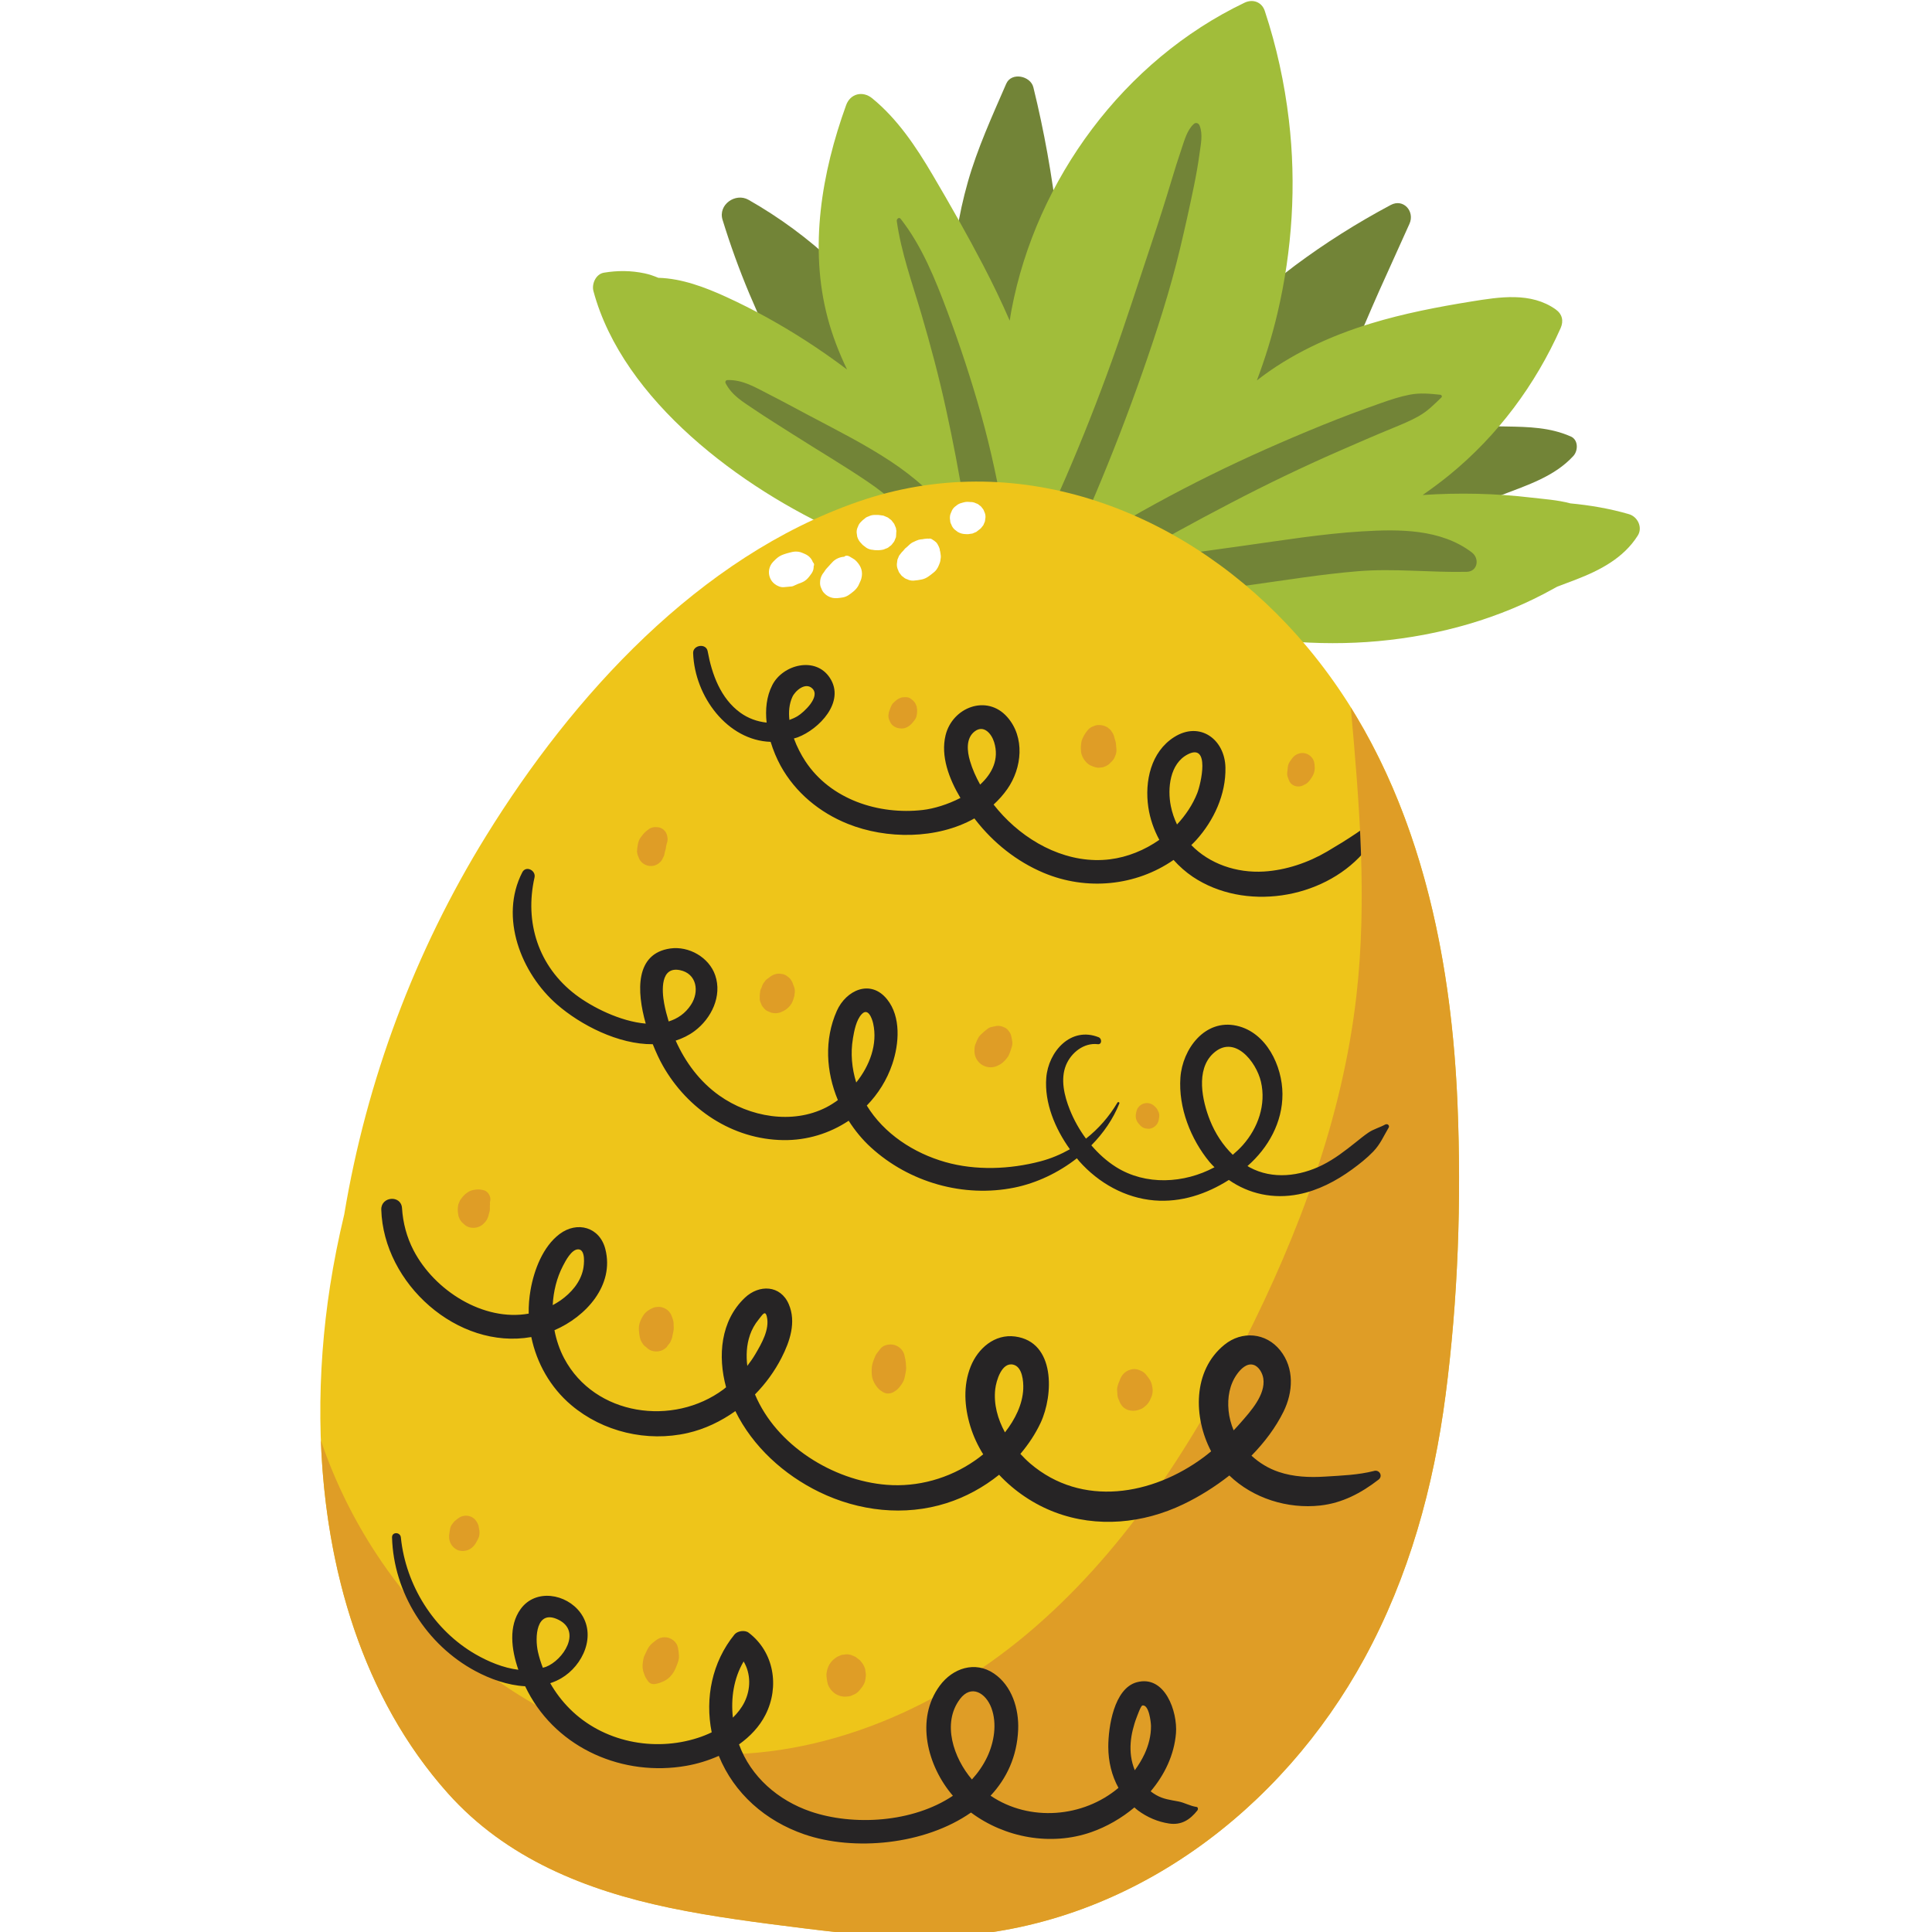 <?xml version="1.0" encoding="UTF-8"?>
<svg id="pineapple" data-name="Layer 1" xmlns="http://www.w3.org/2000/svg" version="1.1" viewBox="0 0 600 600">
  <defs>
    <style>
      .cls-1 {
        fill: #a1bd3a;
      }

      .cls-1, .cls-2, .cls-3, .cls-4, .cls-5, .cls-6 {
        stroke-width: 0px;
      }

      .cls-2 {
        fill: #728437;
      }

      .cls-3 {
        fill: #262425;
      }

      .cls-4 {
        fill: #fff;
      }

      .cls-5 {
        fill: #eec51a;
      }

      .cls-6 {
        fill: #df9d26;
      }

      #pineapple:hover #cruve_1 {
  	fill: white;
}

	#pineapple:hover #cruve_2 {
  	fill: white;
}
#pineapple:hover #cruve_3 {
  	fill: white;
}

#pineapple:hover #cruve_4 {
  	fill: white;
}

#pineapple:hover {
	transform: rotate(20deg)
} 

    </style>
  </defs>
  <path class="cls-2" d="M487.81,135.55c-6.4-2.83-13.07-2.98-19.96-3.1-3.67-.06-7.33-.11-11-.17-1.91-.03-3.83-.06-5.74-.08-2.05-.03-3.03.08-4.71,1.34-.84.63-1.28,1.93-.35,2.75,1.2,1.06,1.99,1.68,3.63,1.83,1.02.09,2.05.14,3.07.2-3.26,1.44-6.55,2.78-9.93,3.95-3.72,1.29-4.2,5.34-2.53,7.8-2.08,1.88-4.1,3.81-6.07,5.8-3.25,3.28,0,9.9,4.76,8.17,9.19-3.33,18.32-6.81,27.44-10.33,7.86-3.04,16.33-5.7,22.19-12.09,1.51-1.64,1.61-5-.78-6.07Z"/>
  <path class="cls-2" d="M431.9,63.66c-10.4,5.54-20.38,11.83-29.82,18.87-4.67,3.48-9.12,7.25-13.45,11.13-4.38,3.93-8.88,7.83-12.15,12.76-1.5,2.27,1.48,5.21,3.74,3.74,1.69-1.09,3.26-2.32,4.8-3.58-3.07,3.83-5.95,7.82-8.62,11.96-2,3.11,1.38,8.02,5.07,6.59.52-.2,1.05-.37,1.56-.56.33.09.67.13,1.02.15,0,.03,0,.05,0,.08.16,0,.3-.06.45-.08.27-.02.55-.06.82-.13,1.81-.4,3.44-1.37,4.92-2.62,3.95-1.36,7.93-2.65,11.95-3.79,3.34-.95,6.71-1.77,10.06-2.65,3.09-.81,5.48-2.3,7.01-5.18,3.4-6.41,6.05-13.35,9.04-19.96,3.14-6.97,6.29-13.93,9.43-20.9,1.71-3.79-1.84-7.95-5.83-5.83Z"/>
  <path class="cls-2" d="M328.36,68.47c-1.62-13.92-4.09-27.75-7.44-41.36-.88-3.57-6.81-4.83-8.43-1.1-4.33,9.98-8.95,20.04-11.92,30.52-1.45,5.13-2.63,10.34-3.39,15.62-.35,2.44-.67,4.89-.81,7.35-.17,2.87.41,5.49.9,8.32.42,2.44,4.38,2.37,4.85,0,.42-2.13.84-4.26,1.26-6.38.19,3.06.47,6.11.8,9.15.33,3.04.34,6.46,1.38,9.35,2.67,7.43,10.57,4.6,15.54,1.62,4.9-2.95,8.39-7.22,8.77-13.09.44-6.54-.75-13.51-1.5-20.01Z"/>
  <path class="cls-2" d="M271.18,94c-.87-1.49-2.39-2.03-3.41-3.3-.84-1.04-1.79-2.01-2.7-2.99-1.92-2.06-3.91-4.06-5.96-5.99-8.05-7.58-17.04-14.21-26.66-19.67-4.05-2.3-9.5,1.52-8.06,6.2,2.4,7.8,5.17,15.46,8.33,22.98,1.65,3.92,3.37,7.81,5.2,11.65,1.7,3.56,3.71,8.47,7.9,9.58,1.45.39,2.77-.1,3.7-1.06.84,1.25,1.78,2.39,2.86,3.3,1.32,1.12,2.93,1.8,4.56,1.84,2.12,2.06,4.67,3.5,7.98,3.63,3.81.14,6.18-3.14,6.55-6.55.33-3.06.57-6.12.71-9.19.15-3.33.76-7.44-.99-10.44Z"/>
  <path class="cls-1" d="M505.91,159.69c-5.9-1.73-12.06-2.78-18.2-3.36-4-1.08-8.4-1.35-12.02-1.78-11.24-1.34-22.58-1.57-33.87-.82,2.85-1.99,5.64-4.05,8.34-6.25,14.97-12.23,26.65-27.93,34.5-45.57,1-2.25.52-4.36-1.53-5.82-7.7-5.47-17.45-3.86-26.17-2.46-10.52,1.7-21.02,3.72-31.22,6.83-12.64,3.85-24.99,9.53-35.4,17.68,2.55-6.8,4.71-13.75,6.38-20.83,4.61-19.6,5.92-40.04,3.55-60.04-1.36-11.53-3.83-22.85-7.48-33.88-.92-2.78-3.71-3.78-6.28-2.55-37.42,17.9-64.69,54.82-72.38,95.42-.21,1.11-.38,2.22-.55,3.33-2.54-5.85-5.31-11.6-8.26-17.25-4.97-9.51-10.28-18.86-15.73-28.1-5.11-8.67-10.87-17.3-18.73-23.72-2.92-2.38-6.78-1.48-8.09,2.14-7.58,20.97-11.56,44.23-5.71,66.15,1.46,5.47,3.53,10.81,6,15.95-4.1-3.09-8.3-6.04-12.61-8.82-7.98-5.15-16.33-9.8-24.97-13.75-6.45-2.95-13.75-5.72-21.02-5.91-1.37-.57-2.78-1.07-4.24-1.38-4.24-.9-8.41-.92-12.68-.21-2.49.42-3.84,3.49-3.24,5.71,9.16,34.1,46.12,61.3,76.81,75.05,10.36,4.64,21.14,7.97,32.4,9.5,8.28,1.12,17.95,1.76,26.37-.57,2.73,3.52,6.98,5.06,11.03,6.78,4.56,1.94,9.17,3.77,13.84,5.44,8.8,3.16,17.75,5.91,26.86,8.03,18.41,4.28,37.56,6.21,56.42,4.48,19.02-1.75,37.79-6.98,54.51-16.33.33-.18.69-.38,1.06-.58,1.94-.73,3.88-1.45,5.81-2.2,7.5-2.89,14.79-6.67,19.21-13.66,1.59-2.51,0-5.85-2.71-6.65Z"/>
  <path class="cls-2" d="M457.1,171.56c-9.69-7.33-22.52-7.24-34.18-6.53-12.46.76-24.85,2.81-37.2,4.52-12.19,1.68-24.39,3.38-36.57,5.09.32-.2.64-.41.96-.61,10.51-6.34,21.3-12.18,32.18-17.85,10.94-5.71,22.07-11.07,33.37-16.02,5.6-2.45,11.21-4.89,16.86-7.21,2.71-1.11,5.47-2.24,8.03-3.68,2.87-1.62,4.78-3.62,7.09-5.84.33-.32.05-.8-.35-.84-3.33-.33-6.2-.65-9.56,0-2.97.57-5.86,1.54-8.71,2.54-6.13,2.15-12.2,4.41-18.22,6.86-11.84,4.82-23.56,9.97-35.02,15.64-11.3,5.59-22.42,11.66-33.21,18.18-3.78,2.29-7.52,4.68-11.02,7.38.24-.56.47-1.13.72-1.66,2.72-5.94,5.33-11.92,7.87-17.93,5.25-12.44,10.13-25.03,14.59-37.77,4.44-12.69,8.64-25.59,11.76-38.68,1.52-6.36,2.93-12.73,4.25-19.13.71-3.44,1.32-6.85,1.79-10.33.38-2.85,1.1-5.94.02-8.69-.3-.76-1.18-1.09-1.83-.48-2.1,1.96-2.85,4.99-3.76,7.64-1.13,3.3-2.16,6.61-3.16,9.95-1.88,6.25-3.86,12.48-5.93,18.67-4.15,12.39-8.08,24.83-12.51,37.12-4.41,12.26-9.19,24.4-14.37,36.36-2.59,5.98-5.28,11.93-8.06,17.83-1.48,3.15-3.04,6.26-4.52,9.4-.13.28-.27.57-.4.85-.21-.3-.41-.61-.61-.93-.45-.73-.85-1.48-1.26-2.23-.79-1.44-1.73-2.77-2.43-4.27-.2-.43-.45-.98-.74-1.52-.32-2.04-.7-3.95-.97-5.48-1.92-11.11-4.23-22.19-7.28-33.05-3.06-10.89-6.59-21.65-10.56-32.24-3.73-9.95-7.87-20.28-14.47-28.68-.5-.64-1.27.09-1.19.69,1.38,9.84,4.83,19.33,7.63,28.85,2.88,9.8,5.51,19.66,7.68,29.65,2.13,9.77,4.05,19.62,5.6,29.5.56,3.62,1,7.26,1.49,10.9-1.67-2.52-3.49-4.88-5.14-6.95-5.35-6.74-11.82-12.44-18.98-17.19-8.09-5.37-16.81-9.75-25.37-14.28-4.22-2.23-8.42-4.53-12.67-6.69-4.21-2.14-8.04-4.53-12.82-4.39-.51.01-.8.54-.57.99,2.06,3.9,5.39,5.76,9,8.21,3.95,2.68,8.03,5.18,12.05,7.75,7.66,4.89,15.52,9.51,23.04,14.6,6.66,4.51,12.69,9.9,17.61,16.3,2.3,2.99,4.39,6.21,6.27,9.48,2.1,3.66,3.48,7.47,6.46,10.53,2.02,2.07,5.08,1.21,6.38-1.02,2.82-.24,4.63-1.45,5.78-3.21,0,.01.02.03.03.04.61.9,1.25,1.87,2.02,2.63.7.69,1.76,1.33,2.83,1.63.16.25.35.49.56.72-.06.2-.12.39-.16.59-.47,2.63.69,4.99,3.33,5.86,3.19,1.06,5.59-.41,8.44-1.58,2.22-.92,4.54-1.6,6.87-2.18,5.24-1.3,10.62-1.97,15.97-2.7,11.95-1.63,23.89-3.25,35.84-4.9,11.3-1.56,22.61-3.43,33.99-4.37,11.32-.94,22.54.43,33.83.18,3.44-.06,4.07-4.15,1.62-6Z"/>
  <path class="cls-5" d="M452.65,343.08c-2.19-53.66-15.09-108.98-52.89-149.11-34.21-36.33-84.75-54.99-133.26-38.17-49.47,17.16-88.66,60.31-115.54,103.8-22.14,35.82-37.15,76-44.05,117.53-1.75,7.33-3.24,14.74-4.4,22.21-8.29,53.38-.69,115.87,36.63,157.6,18.04,20.18,42.75,30.06,68.73,35.5,13.76,2.88,27.73,4.63,41.67,6.38,15.68,1.97,31.53,3.51,47.34,2.43,54.52-3.71,101.16-39.13,126.84-86.24,13.85-25.41,21.51-53.27,25.22-81.86,3.86-29.68,4.92-60.16,3.71-90.07Z"/>
  <path id="cruve_1" class="cls-3" d="M429.78,252.29c-5.37,4.66-11.5,8.55-17.62,12.15-5.88,3.46-12.78,5.8-19.62,6.22-8.57.52-16.95-2.41-22.57-8.21.5-.5,1.01-.99,1.5-1.53,5.51-6.1,9.28-14.22,9.1-22.57-.19-8.76-7.95-14.46-15.89-9.46-7.28,4.6-9.24,13.79-8.06,21.81.53,3.57,1.72,6.98,3.42,10.12-4.57,3.2-9.88,5.37-15.35,6.05-12.51,1.55-24.77-4.63-33.17-13.57-1.02-1.08-2-2.23-2.95-3.43,1.57-1.44,3.01-3.04,4.27-4.84,4.57-6.53,5.52-16.08-.04-22.36-6.32-7.15-17.03-3.03-19.15,5.69-1.56,6.46,1.05,13.45,4.62,19.45-3.98,2.06-8.32,3.35-11.71,3.74-13.72,1.57-28.64-3.25-36.46-15.16-1.3-1.98-2.59-4.43-3.55-7.05.39-.13.78-.2,1.17-.35,6.61-2.49,14.89-11,10.01-18.46-4.45-6.82-14.65-4.14-17.89,2.24-1.81,3.55-2.2,7.6-1.76,11.64-2.92-.3-5.77-1.34-8.16-3.07-6.13-4.44-8.84-11.93-10.15-19.1-.47-2.56-4.61-1.96-4.51.61.5,13.55,10.71,27.11,24.07,27.54.81,2.66,1.88,5.2,3.11,7.45,4.58,8.32,12.13,14.53,20.89,18.03,11.95,4.79,27.65,4.84,39.28-1.7.12.15.23.31.35.46,5.54,7.12,12.77,12.9,21.11,16.42,13.4,5.65,28.71,4.11,40.39-3.99,1.78,1.98,3.77,3.76,5.99,5.25,16.03,10.72,40.08,7.03,52.81-7.28,3.11-3.5,5.6-7.65,7.82-11.75.45-.84-.59-1.6-1.29-1ZM246.08,216.43c.87-1.9,4.06-4.7,6.2-2.61,2.61,2.55-2.63,7.39-4.55,8.56-.82.5-1.69.88-2.57,1.2-.28-2.5-.08-4.97.92-7.15ZM302.73,227.12c2.8-2.1,5.18.72,6,3.35,1.64,5.27-.57,9.73-4.34,13.19-1.31-2.35-2.41-4.81-3.15-7.33-.88-2.99-1.36-7.07,1.49-9.21ZM368.85,234.28c7.03-3.61,4.13,9.06,2.97,12.03-1.43,3.62-3.64,6.89-6.29,9.74-.84-1.77-1.51-3.67-1.92-5.72-1.1-5.47-.31-13.19,5.25-16.05Z"/>
  <path id="Shadow" class="cls-6" d="M423.73,515.01c13.85-25.41,21.51-53.27,25.22-81.86,3.86-29.68,4.92-60.17,3.7-90.07-1.75-42.95-10.41-86.93-33.15-123.36,2.69,29.89,5.13,59.73,1.75,89.47-4.28,37.68-17.81,73.8-34.94,107.64-17.12,33.84-38.36,66.3-67.43,90.67-29.06,24.37-66.77,40.04-104.57,36.96-53.02-4.33-97.58-46.52-114.66-97.15,1.47,39.89,12.97,80.01,39.48,109.66,18.04,20.18,42.75,30.06,68.73,35.5,13.76,2.88,27.73,4.63,41.67,6.38,15.68,1.97,31.53,3.51,47.34,2.43,54.53-3.72,101.16-39.13,126.85-86.25Z"/>
  <path id="cruve_2" class="cls-3" d="M430.31,349.17c-1.75.98-3.69,1.45-5.34,2.57-1.35.92-2.65,1.99-3.93,3.01-3.29,2.62-6.57,5.18-10.35,7.06-7.04,3.51-15.46,4.57-22.58.73-.24-.13-.46-.28-.69-.42,6.48-5.67,10.9-13.6,10.86-22.37-.04-8.7-4.97-19.14-14.22-21.2-9.89-2.2-16.83,7.25-17.47,16.08-.67,9.32,3.19,19.17,9.08,26.28.47.57.99,1.06,1.5,1.59-9.45,5.07-21.37,5.71-30.56-.06-2.88-1.81-5.44-4.13-7.68-6.75,3.75-3.8,6.79-8.21,8.7-13.02.14-.35-.42-.56-.6-.25-2.58,4.37-5.89,8.14-9.77,11.19-2.08-2.81-3.79-5.88-5.05-9.06-1.67-4.21-2.95-9.39-1.15-13.77,1.6-3.88,5.57-7.03,9.86-6.5,1.33.16,1.33-1.73.29-2.15-8.67-3.46-15.64,4.47-16.28,12.58-.61,7.76,2.72,15.79,7.34,22.2-2.85,1.6-5.9,2.9-9.15,3.75-9.47,2.49-20.07,2.92-29.54.23-9.81-2.79-19.03-8.78-24.39-17.55,3.5-3.59,6.26-7.95,7.93-12.91,2.11-6.25,2.76-14.65-1.64-20.1-5.11-6.34-12.72-2.85-15.6,3.61-3.96,8.9-3.34,18.9.33,27.7-1.17.86-2.38,1.63-3.61,2.26-10.54,5.39-23.83,2.98-33.21-3.67-6.05-4.29-10.55-10.33-13.55-17.06,2.07-.67,4.06-1.62,5.89-2.99,5.19-3.89,8.6-10.86,6.38-17.31-1.92-5.59-8.21-9.14-13.98-8.31-10.85,1.58-10.47,13.16-7.59,23.33-7.99-.68-16.78-5.18-21.8-9-11.54-8.8-15.89-22.42-12.74-36.39.49-2.2-2.67-3.79-3.8-1.6-7.2,13.98-.37,31.36,10.81,41.07,7.27,6.32,18.99,12.41,29.71,12.32,1.05,2.63,2.15,4.94,3.09,6.6,7.67,13.59,21.64,22.97,37.47,23.18,7.36.1,14.41-2.1,20.28-6.02,1.94,3.04,4.24,5.85,6.87,8.25,11.91,10.91,28.82,15.73,44.64,12.51,6.83-1.39,13.62-4.6,19.36-9.09.25.3.5.63.76.93,5.99,6.74,14.24,11.4,23.3,12.15,8.3.68,16.24-1.98,23.14-6.36,6.21,4.34,13.82,6.01,21.68,4.46,6-1.18,11.65-4.13,16.56-7.71,2.32-1.69,4.6-3.48,6.59-5.55,2.26-2.36,3.16-4.7,4.81-7.46.37-.61-.37-1.31-.98-.97ZM206.25,311.56c-.72-3.93-1.17-11.48,4.88-10.28,5.3,1.06,6.12,6.7,3.47,10.75-1.78,2.73-4.2,4.34-6.94,5.19-.56-1.87-1.06-3.75-1.41-5.66ZM264.87,322.55c.4-2.36,1.02-5.78,2.75-7.6,1.94-2.05,3.16,1.18,3.55,2.9,1.43,6.44-1.07,13.1-5.26,18.33-1.37-4.39-1.8-9.12-1.03-13.63ZM375.78,347.95c-2.43-6.08-4.49-15.68.95-20.76,6.56-6.13,13.41,2.5,14.87,8.76,1.65,7.07-.89,14.32-5.61,19.65-.97,1.09-2.03,2.09-3.14,3.03-3.09-2.98-5.49-6.72-7.07-10.68Z"/>
  <path id="cruve_3" class="cls-3" d="M426.75,456.81c-5.02,1.27-10.09,1.44-15.23,1.76-4.83.31-9.81.11-14.43-1.46-3.16-1.07-6.02-2.81-8.43-5.04,4.03-4.12,7.49-8.7,9.94-13.66,3.02-6.11,3.41-13.5-1.02-19.04-4.4-5.51-11.88-6.17-17.33-1.74-9.92,8.04-9.64,22.61-4.12,33.09-.77.63-1.53,1.25-2.32,1.84-15.91,11.83-37.8,15.66-53.86,1.95-1.06-.91-2.08-1.93-3.06-2.99,2.49-2.95,4.64-6.15,6.28-9.65,4.01-8.56,4.67-25.13-7.91-26.81-6.37-.85-11.56,3.7-13.81,9.32-2.38,5.94-1.95,12.52-.11,18.55.94,3.07,2.3,6,4,8.72-.86.7-1.73,1.36-2.59,1.95-7.97,5.54-17.73,8.3-27.42,7.52-16.65-1.33-34.24-12.25-40.86-28.07,3.3-3.35,6.1-7.2,8.23-11.36,2.6-5.08,4.65-11.09,2.26-16.66-2.58-6.01-9.23-6.18-13.63-2.01-7.58,7.18-8.47,18.14-5.84,27.8-.27.21-.52.45-.79.65-15.58,11.61-39.96,8.29-49.48-9.6-1.45-2.73-2.44-5.71-3.03-8.76,9.75-4.19,18.69-13.94,15.8-25.21-1.75-6.84-8.76-8.77-14.22-4.65-5.17,3.9-7.92,11.17-9,17.34-.43,2.44-.62,4.91-.58,7.37-14.01,2.51-29.25-7.12-35.76-19.66-2.12-4.09-3.29-8.51-3.58-13.1-.26-4.16-6.56-3.68-6.44.47.68,22.94,23.68,43.61,46.59,39.56,1.68,8.12,5.92,15.65,12.38,21.12,9.88,8.36,23.59,11.56,36.17,8.69,5.35-1.22,10.35-3.63,14.82-6.81,5.42,11.04,15.08,19.78,26.07,25.13,12.25,5.96,26.46,7.61,39.53,3.45,5.89-1.87,11.46-4.91,16.31-8.81,4.82,5.17,10.92,9.23,17.4,11.67,13,4.9,27.35,3.47,39.77-2.49,4.9-2.34,9.8-5.39,14.34-8.95,7.32,7.08,18.07,10.45,28.23,9.32,6.85-.76,12.71-3.86,18.11-8.04,1.41-1.09.29-3.14-1.38-2.71ZM174.84,393.11c.79-1.52,2.65-5.15,4.74-5.12,2.35.04,1.83,4.76,1.52,6.22-.85,4.04-3.72,7.32-7.02,9.64-.79.56-1.61,1.02-2.43,1.47.22-4.25,1.23-8.44,3.19-12.21ZM232.88,414.65c.61-1.76,1.52-3.41,2.7-4.84,1.11-1.34,2.05-3.13,2.57-.92.93,3.97-1.64,8.36-3.57,11.65-.75,1.27-1.6,2.48-2.5,3.65-.39-3.2-.24-6.5.81-9.53ZM309.08,431.41c.29-2.54,2-8.5,5.62-7.6,2.84.7,3.18,5.25,3.08,7.55-.22,4.8-2.52,9.45-5.68,13.48-2.26-4.15-3.55-8.77-3.02-13.43ZM381.54,438.03c-.39-3.95.29-8.04,2.65-11.31,1.11-1.54,3.01-3.49,5.1-2.85,1.67.5,2.8,2.6,3.04,4.21.77,5.06-3.96,10.23-7,13.71-.72.83-1.46,1.63-2.21,2.42-.82-1.95-1.37-4.02-1.59-6.19Z"/>
  <path id="cruve_4" class="cls-3" d="M371.6,561.16c-2.04-.28-3.7-1.34-5.68-1.71-2.47-.47-4.63-.7-6.86-1.98-.61-.35-1.18-.74-1.72-1.15,4.34-5.14,7.32-11.31,7.87-18.05.53-6.58-3.38-18.22-12.18-15.83-7.09,1.93-8.85,13.98-8.84,20.04,0,4.53,1.05,8.93,3.16,12.75-10.9,9.22-27.57,10.66-39.72,2.44,4.99-5.34,8.22-12.15,8.57-20.5.27-6.47-1.94-13.65-7.51-17.44-5.88-4-12.81-1.67-16.82,3.75-7.68,10.38-3.9,24.96,4.06,34.21-12.47,8.37-30.96,9.41-44.19,4.89-10.03-3.43-18.57-10.75-22.23-20.84,3.41-2.44,6.33-5.47,8.23-9.23,4.41-8.71,2.65-19.49-5.25-25.47-1.16-.88-3.47-.56-4.39.57-6.97,8.57-9.2,19.74-7.08,30.38-1.41.69-2.87,1.26-4.32,1.73-13.71,4.42-29.49,1.24-39.76-9.04-2.37-2.37-4.41-5.05-6.06-7.95,1.16-.38,2.29-.88,3.38-1.51,6.82-3.96,11.11-13.44,5.97-20.4-4.34-5.88-13.89-7.54-18.54-1.12-3.81,5.25-2.9,12.54-.71,18.86-4.69-.56-9.38-2.56-13.25-4.78-12.99-7.47-21.73-21.45-23.24-36.32-.17-1.72-2.79-1.79-2.74,0,.48,17.2,10.72,33.37,25.88,41.5,4.58,2.46,10.06,4.44,15.46,4.72.27.56.54,1.11.82,1.64,9.35,17.82,29.73,26.5,49.23,23.07,3.37-.59,6.82-1.63,10.09-3.09,4.77,11.73,14.54,20.23,26.53,24.36,15.4,5.31,37.39,3.3,51.79-6.76,10.54,7.86,24.87,10.47,37.38,6.08,4.74-1.66,9.36-4.3,13.37-7.67.37.32.72.66,1.12.95,2.83,2.1,6.13,3.52,9.62,4.05,3.84.57,6.47-1.12,8.82-4.06.26-.33.26-1.02-.29-1.1ZM173.46,503.04c7.27,3.61,1.45,12.54-3.92,14.62-.31.12-.64.17-.96.27-.61-1.58-1.12-3.2-1.5-4.86-1.04-4.53-.61-13.5,6.38-10.03ZM230.94,515.98c2.25,3.76,2.29,8.59.23,12.7-.9,1.79-2.15,3.36-3.57,4.75-.66-6.04.26-12.21,3.34-17.45ZM298.09,527.69c3.56-4.75,8.1-1.88,9.81,2.77,1.78,4.85.85,10.57-1.3,15.14-1.24,2.63-2.87,4.95-4.76,7.03-5.66-6.62-9.39-17.42-3.74-24.94ZM351.8,537.19c.32-1.3.71-2.6,1.2-3.85.18-.44,1.28-3.6,1.78-3.69,2.06-.37,2.65,5.21,2.67,6.33.04,2.99-.74,6.01-1.99,8.71-.85,1.84-1.9,3.5-3.04,5.08-.55-1.37-.96-2.83-1.16-4.35-.37-2.76-.12-5.54.54-8.23Z"/>
  <path id="White_dots" class="cls-4" d="M252.73,175.78s-.02.03-.03.04c0,.38-.02.75-.13,1.14-.22.8-.65,1.29-1.14,1.91.22-.28.44-.56.66-.85-.12.16-.24.32-.36.48-.55.77-1.1,1.46-1.91,1.97-.61.39-1.36.62-2.06.89-.11.05-.21.1-.32.15-.23.11-.46.21-.69.3-.4.23-.83.35-1.3.35-.69.09-1.38.12-2.07.19-.98.09-2.05-.41-2.8-.99-.65-.5-1.1-1.09-1.42-1.85-.73-1.72-.35-3.69.95-5.04.22-.23.44-.45.67-.67.09-.09.19-.18.29-.27.74-.67,1.41-1.05,2.33-1.37.55-.2,1.12-.36,1.69-.51.67-.18,1.37-.35,2.06-.36,1.19-.01,1.82.31,2.87.77,1.15.51,2.02,1.39,2.44,2.56.04.04.07.07.11.11.26.26.35.75.14,1.05ZM267.49,176.79c-.17-.61-.47-1.15-.84-1.66-.01-.02-.02-.04-.04-.07-.08-.13-.2-.23-.29-.35-.07-.08-.12-.18-.2-.25-.01-.01-.03-.02-.04-.04-.34-.39-.72-.71-1.18-.95-.19-.14-.37-.25-.59-.35-.22-.16-.46-.3-.71-.41-.44-.19-1.05-.24-1.39.18,0,0-.01,0-.01.01-1.32.06-2.65.64-3.56,1.55-.19.19-.36.41-.56.6-.23.22-.42.45-.61.69l.12-.15c-.22.27-.45.52-.7.76-.43.42-.73.93-1.06,1.42-.18.22-.35.44-.49.69-.44.76-.66,1.57-.66,2.45-.03.67.11,1.29.42,1.87.2.6.53,1.12,1,1.56.6.6,1.32,1.02,2.14,1.25,1.19.34,2.34.13,3.53-.06,1.3-.22,2.21-1,3.2-1.79.64-.51,1.19-1.13,1.59-1.84.1-.17.17-.36.25-.54.24-.56.56-1.14.7-1.74.25-.94.25-1.88,0-2.82ZM278.36,164.81c.03.23.06.46.07.63-.04-.78-.05-.85-.07-.63ZM278.26,164.11s0-.05-.01-.07c0-.02,0-.04-.01-.07-.18-.43-.37-.86-.55-1.3-.28-.37-.56-.73-.85-1.1-.37-.28-.73-.56-1.1-.85-.43-.18-.86-.37-1.3-.55-.04-.01-.07-.03-.11-.04-.49-.06-.97-.13-1.45-.2-.16,0-.32,0-.47-.01-.16,0-.31,0-.47,0-.04,0-.08,0-.12,0-.76-.03-1.45.13-2.11.47-.46.13-.87.36-1.21.7-.2.14-.4.29-.59.46-.17.16-.33.32-.49.49-.46.43-.78.93-.97,1.52-.3.56-.43,1.17-.41,1.81.06.42.11.83.17,1.25.22.8.63,1.49,1.21,2.08.16.17.3.34.47.5.02.02.04.04.06.06l1.11.85c.63.4,1.31.62,2.03.65.26.06.52.09.79.1.16,0,.31,0,.47.01.16,0,.32.01.47.01.38,0,1.2-.11,1.57-.21.24-.08.47-.18.7-.29.46-.13.86-.36,1.2-.7.41-.24.73-.57.97-.97.34-.34.57-.74.7-1.2.38-.89.2-.42.28-.69,0-.02,0-.04.01-.06.07-.23.08-1.56.11-1.96-.03-.25-.07-.52-.1-.69ZM291.96,171.17c-.03-.11-.06-.18-.09-.27-.02-.13,0-.26-.04-.4-.11-.42-.33-.89-.56-1.3-.03-.05-.05-.1-.08-.14-.15-.3-.35-.56-.6-.76-.24-.19-.48-.37-.72-.56,0-.06,0,.12.04.11,0,0-.14-.15-.16-.16-.36-.31-.9-.55-1.38-.39-.32-.05-.36-.05-.6-.01-.42.05-.83.05-1.27.17-.01,0-.02,0-.03.01-.38.02-.75.05-1.21.18-.49.14-1.06.44-1.57.67.44-.19.89-.37,1.34-.56-.55.23-1.13.42-1.65.7-.59.32-1,.73-1.45,1.17-.15.14-.31.28-.47.41-.15.11-.31.23-.4.33-.05.06-.09.12-.14.18-.27.35-.56.67-.88.97-.27.35-.54.7-.81,1.04l-.52,1.23c-.06.46-.12.91-.18,1.37-.03.71.12,1.37.44,1.99.12.44.34.82.66,1.14.23.39.54.7.93.93.32.32.7.54,1.14.66.61.32,1.28.47,1.99.44.88-.07,1.77-.18,2.63-.37,1.43-.33,2.34-1.12,3.45-2,.17-.13.34-.27.5-.42.86-.79,1.28-1.82,1.65-2.9.12-.34.12-.57.18-.98.06-.47.12-.6.07-.96.15,1.22-.1-1.14-.21-1.52ZM305.64,158.83c-.11-.4-.32-.76-.61-1.05-.21-.36-.5-.64-.85-.85-.3-.3-.65-.5-1.05-.61-.57-.3-1.18-.44-1.84-.41-.12,0-.23-.02-.35-.04.2.03.41.06.61.08-.81-.12-1.51-.17-2.37.09-.18.06-.37.11-.56.16-.64.15-1.2.44-1.68.88-.54.35-.96.81-1.27,1.38-.17.39-.33.78-.5,1.18-.2.66-.23,1.31-.09,1.96,0,.44.11.86.34,1.24.2.61.54,1.14,1.02,1.59.33.26.66.52,1,.77.77.44,1.6.67,2.49.67.13.01.27.02.4.02.06,0,.12,0,.18,0,.25,0,.49-.04.74-.09.25-.02.49-.06.74-.1.4-.17.8-.34,1.2-.51.03-.02.06-.04.08-.06.37-.27.73-.55,1.08-.84.1-.08.2-.17.3-.26.25-.32.5-.64.75-.96.16-.38.32-.76.48-1.14.06-.42.11-.84.17-1.27.03-.65-.11-1.26-.41-1.83Z"/>
  <path id="Yellow_dots" class="cls-6" d="M284.82,220.48c.03.43-.01.84-.07,1.27-.08.62-.19,1.1-.56,1.66-.21.32-.48.63-.72.93-.08.1-.17.2-.25.3-.82.91-1.99,1.65-3.26,1.6-.44-.02-.92-.08-1.35-.2-.88-.26-1.72-.9-2.11-1.73-.01-.02-.02-.04-.04-.06-.13-.32-.27-.64-.41-.97-.17-.54-.19-1.07-.07-1.61,0-.36.1-.7.27-1.01-.03.08-.06.16-.1.23.41-.99.6-2.05,1.49-2.79.14-.12.27-.24.4-.37.54-.5,1.11-.84,1.8-1.07.4-.13.76-.1,1.14-.15-.15.02-.29.04-.43.06.72-.12,1.53-.09,2.16.32.22.14.45.34.65.5.05.04.1.09.15.13.04.04.09.08.13.13.49.48.61.74.84,1.29.18.31.27.64.27.99.03.19.05.37.08.56ZM207.17,259.46c-.3-1.19-1.11-2.06-2.28-2.44-.37-.12-.89-.15-1.32-.16-.68,0-1.32.17-1.91.52-.27.21-.54.42-.81.62-.09.07-.19.15-.28.23-.63.54-1.13,1.21-1.62,1.87-.52.69-.77,1.55-.9,2.39-.09.57-.2,1.18-.21,1.77-.03.98.4,1.81.78,2.67.36.61.85,1.1,1.46,1.46.64.37,1.32.55,2.05.56.73,0,1.42-.19,2.05-.56.61-.36,1.1-.85,1.46-1.46.05-.11.1-.22.16-.33.18-.36.44-.8.52-1.2.06-.25.08-.51.14-.76.06-.23.12-.47.2-.7.11-.31.16-.64.19-.97.07-.39.14-.78.28-1.16.29-.78.23-1.57.03-2.36ZM246.66,306.65c-.06-.18-.13-.36-.2-.54-.21-.51-.33-1.09-.66-1.53-.28-.52-.66-.93-1.14-1.25-.43-.39-.93-.66-1.51-.8-.4-.05-.79-.11-1.18-.16-.8,0-1.55.2-2.25.61-.21.09-.4.27-.59.4-.04.03-.08.05-.12.08-.2.15-.4.3-.59.45-.4.23-.71.55-.94.94-.44.48-.74,1.05-.91,1.7-.05.12-.1.24-.16.36-.24.41-.36.86-.36,1.34-.06.26-.09.53-.1.8,0,.18.02.36,0,.55-.04.48-.02.96.15,1.48.16.39.33.78.49,1.17.22.36.47.69.76.99.28.33.61.58.99.76.39.16.78.33,1.17.49.86.23,1.73.23,2.59,0,.41-.17.82-.34,1.23-.52.99-.5,1.94-1.38,2.5-2.33.3-.52.52-1.18.7-1.78.03-.11.07-.22.1-.33.08-.26.12-.52.12-.79.16-.7.13-1.39-.09-2.09ZM314.3,323.08c-.05-.37-.09-.68-.18-1.02-.04-.14-.08-.28-.1-.42-.13-.54-.38-1.01-.74-1.41-.29-.45-.68-.81-1.17-1.07-.98-.52-2.11-.74-3.21-.42-.28.08-.59.11-.88.18-.48.09-.9.27-1.27.56-.34.26-.68.53-1.02.79-.07.06-.14.13-.22.2-.16.14-.31.28-.47.43-.14.13-.29.26-.43.4-.85.79-1.16,1.72-1.58,2.75-.07.18-.16.35-.21.54-.19.63-.2,1.24-.19,1.87,0,1.77.95,3.43,2.48,4.32.78.45,1.62.68,2.53.68.9,0,1.74-.23,2.53-.68.73-.33,1.34-.84,1.89-1.42.07-.07.13-.14.2-.21.32-.38.63-.78.91-1.19.18-.44.37-.87.55-1.31.07-.2.13-.39.19-.59.06-.18.12-.36.18-.54.03-.09.06-.18.09-.27.01-.04.03-.09.04-.14.21-.67.24-1.34.09-2.01ZM346.71,232.65c-.04-.32-.06-.65-.08-.98-.04-.62-.11-1.27-.32-1.85-.05-.14-.1-.29-.14-.44-.04-.14-.08-.29-.12-.43-.01-.06-.03-.13-.04-.19-.2-.7-.47-1.18-.89-1.72-.21-.36-.5-.65-.86-.86-.14-.17-.31-.29-.5-.38-.02-.01-.05-.02-.07-.04-.69-.38-1.38-.54-2.17-.6-.05,0-.11,0-.16,0-.66-.02-1.27.11-1.84.41-.59.19-1.11.52-1.54.99-.32.33-.62.75-.88,1.13-.23.33-.43.67-.61,1.03-.24.48-.49.97-.61,1.5-.11.53-.18,1.13-.21,1.67,0,.22-.01.44,0,.65.02.55.06,1.23.21,1.69.3.93.76,1.77,1.45,2.47.03.03.06.06.09.09.49.53,1.07.9,1.74,1.12.21.11.43.17.65.24.08.03.14.07.21.09.04.01.07.02.12.03.01,0,.03,0,.05.01.72.18,1.11.16,1.8.06.39,0,.76-.1,1.1-.28.3-.1.54-.21.74-.35.33-.18.65-.4.92-.7.06-.06.09-.13.15-.2.2-.18.44-.34.58-.58.18-.19.34-.4.47-.62.21-.37.47-1,.6-1.4.21-.65.2-1.26.14-1.87,0,.1.02.2.03.3ZM408.11,236.64c-.34-1.28-1.39-2.3-2.65-2.65-1.34-.37-2.7.04-3.69.98-.46.43-.81,1.04-1.2,1.54.22-.28.43-.56.65-.84-.53.68-.99,1.19-1.19,2.06-.1.44-.13.9-.17,1.35,0,.1-.02.2-.04.3-.02.13-.03.27-.05.4,0,.04,0,.08-.01.13,0-.01,0-.02,0-.04-.04.42-.04.84.11,1.3.03.09.07.19.1.28.16.44.29.89.52,1.29.71,1.23,2.15,1.72,3.49,1.42.48-.11,1.02-.4,1.47-.64.85-.45,1.38-1.25,1.9-2.04.56-.85.94-1.78.95-2.81,0-.67-.04-1.4-.2-2.03ZM359.71,345.13c-.23-.53-.39-.81-.84-1.27-.1-.11-.2-.21-.31-.31-.83-.85-2.12-1.18-3.26-.86-1.1.3-2.07,1.22-2.34,2.34-.04.14-.07.28-.1.42-.08.36-.16.73-.15,1.1,0,.66.17,1.28.5,1.85.18.28.39.54.61.79.08.09.17.18.25.28.4.44.98.82,1.57.96.3.04.6.08.89.12.3.04.6,0,.9-.11,1.14-.31,2.12-1.28,2.37-2.44.03-.13.06-.26.08-.4.08-.34.12-.68.14-1.03.02-.51-.08-.98-.31-1.42ZM152.14,373.4v-.02c.22-.68.22-1.35-.08-2.06-.35-.82-1.02-1.5-1.91-1.71-.58-.14-1.21-.25-1.81-.22-.5.03-1.01.1-1.5.2-.91.19-1.66.69-2.37,1.28-.61.52-1.11,1.19-1.56,1.84-.02.03-.04.06-.06.09-.17.4-.33.79-.5,1.19-.1.37-.16,1.01-.18,1.4,0,.11-.01.22-.01.33,0,.64.13,1.29.22,1.92.23.82.64,1.53,1.24,2.13.1.1.22.16.33.25,0,0,.01.02.02.03,1.67,1.83,4.86,1.6,6.41-.24.02-.01.04-.02.05-.04.6-.6,1.01-1.31,1.24-2.13.14-.8.52-1.45.47-2.32-.02-.32-.03-.64,0-.97,0-.1.03-.19.03-.29,0-.08-.01-.16-.02-.23v.04c-.01-.13,0-.26,0-.39.02-.06.02-.12.05-.18-.02.04-.04.07-.05.11ZM209.24,412.33c0-.25-.04-.51-.04-.76v-.31c0-.76-.13-1.23-.32-1.74l.1.23c-.25-.59-.41-1.24-.74-1.8-.47-.81-1.2-1.39-2.05-1.75-.94-.4-1.78-.4-2.79-.22-.39.07-.87.33-1.23.5-.09.04-.18.09-.28.14-.49.26-.96.61-1.37.99-.79.73-1.62,2.36-1.9,3.36-.24.88-.26,1.83-.15,2.73.14,1.14.2,2.04.79,3.07.25.43.59.93.91,1.22.18.14.36.28.54.42.27.27.57.51.88.7.85.54,1.9.69,2.87.56.97-.13,1.81-.55,2.51-1.23.16-.16.25-.35.38-.53.11-.13.23-.27.35-.44.27-.35.35-.41.49-.71.19-.44.42-.9.55-1.36.05-.16.07-.37.1-.57.16-.82.42-1.65.4-2.49ZM281.35,423.69c-.06-1-.25-1.94-.49-2.9-.37-1.49-1.63-2.7-3.1-3.1-1.38-.38-3.38-.06-4.32,1.14-.39.49-.77.99-1.15,1.49-.41.55-.63,1.21-.88,1.84-.42,1.04-.69,2.03-.7,3.18,0,.32,0,.65,0,.97.03,1.19.25,2.1.81,3.15.53.98,1.27,2,2.24,2.55.61.47,1.31.8,2.12.76.84-.04,1.56-.34,2.17-.81.92-.56,1.6-1.53,2.19-2.43.58-.89.72-1.79.92-2.78.14-.69.29-1.39.25-2.09-.02-.33-.05-.65-.07-.97ZM357.71,429.98c-.17-.73-.52-1.37-.95-1.96-.32-.44-.65-.88-1.01-1.3-.63-.73-1.38-1.02-2.25-1.34-1.51-.56-3.43.09-4.52,1.19-.64.66-1.04,1.45-1.33,2.32-.19.42-.37.84-.49,1.29-.02.07-.04.14-.05.2-.2.64-.22,1.27-.13,1.9h0c.07.63,0,1.14.21,1.83.04.14.12.28.18.42.14.34.28.68.43,1.01.01.03.03.06.04.09-.01-.03-.03-.06-.04-.09.07.15.13.3.21.44.61.99,1.43,1.66,2.56,1.97.88.24,1.83.23,2.71,0,.09-.02.19-.05.28-.08.99-.33,1.21-.47,1.91-1.01.61-.47,1.07-.99,1.47-1.66.08-.14.15-.28.22-.43.5-1.09.8-1.68.81-2.91,0-.62-.12-1.26-.26-1.87ZM148.84,475.15c-.05-.4-.11-.76-.2-1.15-.02-.1-.04-.2-.07-.3-.21-.72-.61-1.26-1.08-1.84-.49-.49-1.07-.82-1.73-1.01-.7-.19-1.39-.19-2.09,0-.81.18-1.46.72-2.08,1.23-.17.14-.35.27-.52.43-.15.19-.3.38-.44.57-.41.45-.69.97-.83,1.58-.02.12-.04.24-.06.37-.04.24-.08.49-.12.73-.16,1-.25,1.76.02,2.75.3,1.09,1.04,2.05,2.01,2.62.27.16.59.34.88.4.35.08.76.12,1.14.14.25.02.23,0,.66-.06.62-.08,1.11-.23,1.67-.57.76-.46,1.38-1.13,1.82-1.91.12-.21.23-.43.35-.64.23-.43.5-.89.61-1.36.15-.69.17-1.31.08-1.99ZM210.71,512.75c-.09-.76-.19-1.5-.59-2.18-.47-.81-1.21-1.41-2.06-1.77-.73-.31-1.45-.4-2.24-.3-1.02.14-1.67.55-2.48,1.19-.61.49-1.17.91-1.65,1.54-.49.64-.8,1.35-1.14,2.08-.28.6-.61,1.21-.73,1.86-.11.64-.25,1.33-.27,1.98-.04,1.17.27,2.49.88,3.48-.14-.33-.28-.66-.42-.98.17.91.67,1.62,1.18,2.36.57.83,1.38,1.14,2.36.96.68-.13,1.28-.29,1.88-.56.97-.32,1.91-.93,2.62-1.64.97-.98,1.6-2.15,2.07-3.43.2-.54.43-1.08.58-1.63.28-1.01.13-1.96.02-2.97ZM268.9,519.98c-.07-.54-.14-1.08-.22-1.62-.15-.52-.36-1.02-.63-1.48-.11-.17-.83-1.13-.98-1.26-.03-.03-.07-.06-.1-.08-.42-.35-.87-.69-1.31-1.01-.45-.19-.89-.38-1.34-.56-.75-.23-1.49-.27-2.24-.1-.51,0-.98.13-1.42.38-.28.09-.52.22-.77.36,0,0,0,0,.01,0,0,0,0,0-.01,0-.37.21-.73.47-1.03.8-.04.04-.08.07-.12.1.19-.14.37-.29.56-.43-.27.19-.58.35-.78.61-.75.76-1.27,1.65-1.56,2.68-.02.1-.04.2-.07.29-.3,1.19-.27,1.56-.13,2.59.06.46.07.66.16,1.01.02.08.04.17.06.26.12.6.09.66.61,1.57.33.57.68.97,1.09,1.33,0,0,0,.01.01.01.29.31.62.54.98.74.02.01.04.03.06.04l-.03-.03c.2.11.41.23.64.3.29.17.61.25.93.3.42.11.84.15,1.26.13.12,0,.25-.02.37-.03.13-.02.27,0,.41-.04.99-.13.58-.02,1.49-.41.78-.33,1.24-.55,1.91-1.24.03-.03.06-.06.09-.1.07-.08.14-.16.21-.25.73-.91,1.38-1.65,1.66-2.84.08-.35.22-1.35.23-1.7,0-.06,0-.13,0-.19,0-.06,0-.11,0-.16ZM337.23,531.42c-.01-.08-.03-.15-.04-.23-.05-.26-.12-.53-.2-.78-.04-.12-.08-.25-.13-.37-.08-.22-.18-.44-.27-.66-.11-.4-.31-.75-.61-1.04-.21-.35-.49-.64-.85-.85-.15-.17-.33-.3-.53-.4-.72-.42-1.5-.63-2.34-.63-.83,0-1.61.21-2.34.63-.35.23-.68.49-.99.76-.59.59-.99,1.28-1.21,2.08-.03.09-.05.18-.08.28-.01.04-.03.07-.04.11-.2.42-.44.96-.49,1.18-.02.1-.02.21-.04.31-.02.13-.04.26-.06.39-.08.46-.18,1.01-.2,1.48-.04.93.32,1.88.74,2.69.32.6.76,1.08,1.32,1.44.49.45,1.08.76,1.74.92,1.34.3,2.74.2,3.95-.52.33-.2.83-.59,1.12-.85.68-.62,1.06-1.49,1.35-2.34.04-.13.08-.25.12-.38.02-.08.04-.16.06-.24,0-.03.01-.06.02-.1.06-.47.13-.93.19-1.4,0-.45-.13-1.05-.2-1.49ZM419.77,431.97c-.23-.76-.58-1.39-1.02-2.03-.38-.56-.76-1.02-1.33-1.39-.51-.33-1.5-.65-2.13-.47-1.31.37-2.06.97-2.74,2.13-.37.63-.68,1.27-.87,1.98-.23.83-.48,1.61-.47,2.49,0,.49.04,1,.07,1.49.05.81.25,1.52.5,2.28.3.88.76,1.55,1.37,2.24.17.19.33.38.49.58,0,.01.24.31.27.37.11.18.2.39.29.59.23.48.86.45,1.2.16.52-.45,1.1-.79,1.67-1.18.81-.55,1.49-1.14,1.96-2.01.38-.69.78-1.43.91-2.21.13-.82.34-1.73.32-2.54-.02-.81-.25-1.69-.49-2.47ZM388.53,541.07c0-.39-.1-.74-.29-1.08-.07-.18-.14-.35-.22-.53-.22-.29-.44-.57-.66-.86-.29-.22-.57-.44-.86-.67-.03-.01-1-.43-1.03-.43-.37-.1-.95-.15-1.15-.16-.02,0-.05,0-.07,0,0,0-.01,0-.02,0,0,0-.01,0-.02,0-.34.05-.68.09-1.02.14,0,0,0,0-.01,0-.36.09-.68.25-.97.46.02-.01.03-.03.05-.04,0,0-.02.01-.03.02,0,0-.02,0-.02.01-.05.04-.1.08-.15.12-.05.04-.11.07-.16.11-.01,0-.02.03-.03.04-.12.09-.25.19-.37.28,0,0,0,0,0,0,0,0,0,0-.01.01-.05.04-.09.07-.14.11-.42.39-.71.84-.88,1.37-.14.34-.25.58-.32.86-.01.05-.04.09-.05.14-.05.37-.1.75-.15,1.12-.02.58.1,1.12.36,1.62.1.36.28.67.54.93.3.46.69.82,1.18,1.09l1.01.42c.75.2,1.49.2,2.24,0,.35-.14.72-.24,1.04-.44,0,0,.01,0,.02-.01.06-.04.8-.61.86-.67.01-.01.03-.02.04-.04,0,0,.01-.01.02-.02.1-.12.58-.74.67-.87.01-.02.02-.04.04-.06,0-.02.02-.03.02-.05,0,0,0-.01,0-.02l.43-1.01c.09-.23.09-.53.13-.75.09-.75.09-.4,0-1.15ZM432.57,327.71c-.03-.11-.05-.22-.07-.32-.02-.18-.04-.37-.09-.55-.12-.51-.36-.96-.71-1.34-.28-.43-.64-.77-1.1-1.01-.05-.03-.1-.06-.15-.09-.09-.06-.18-.12-.27-.18-.27-.2-.57-.34-.92-.4-.32-.04-.65-.09-.97-.13-.34-.01-.67.03-.99.13-.61.17-1.14.48-1.6.93-.46.37-.57.71-.77,1.19-.17.29-.25.59-.25.93-.06.18-.08.36-.06.54,0,.07.01.14.02.22.04.4.1.8.16,1.2.04.22.11.31.22.57.09.33.26.62.51.87.28.43.65.77,1.1,1.01.33.18.72.34,1.08.46.06.02.13.04.2.06.16.04.32.07.48.09.6.16,1.21.16,1.81,0,.58-.16,1.08-.45,1.5-.88.85-.85,1.22-2.16.88-3.32Z"/>
</svg>